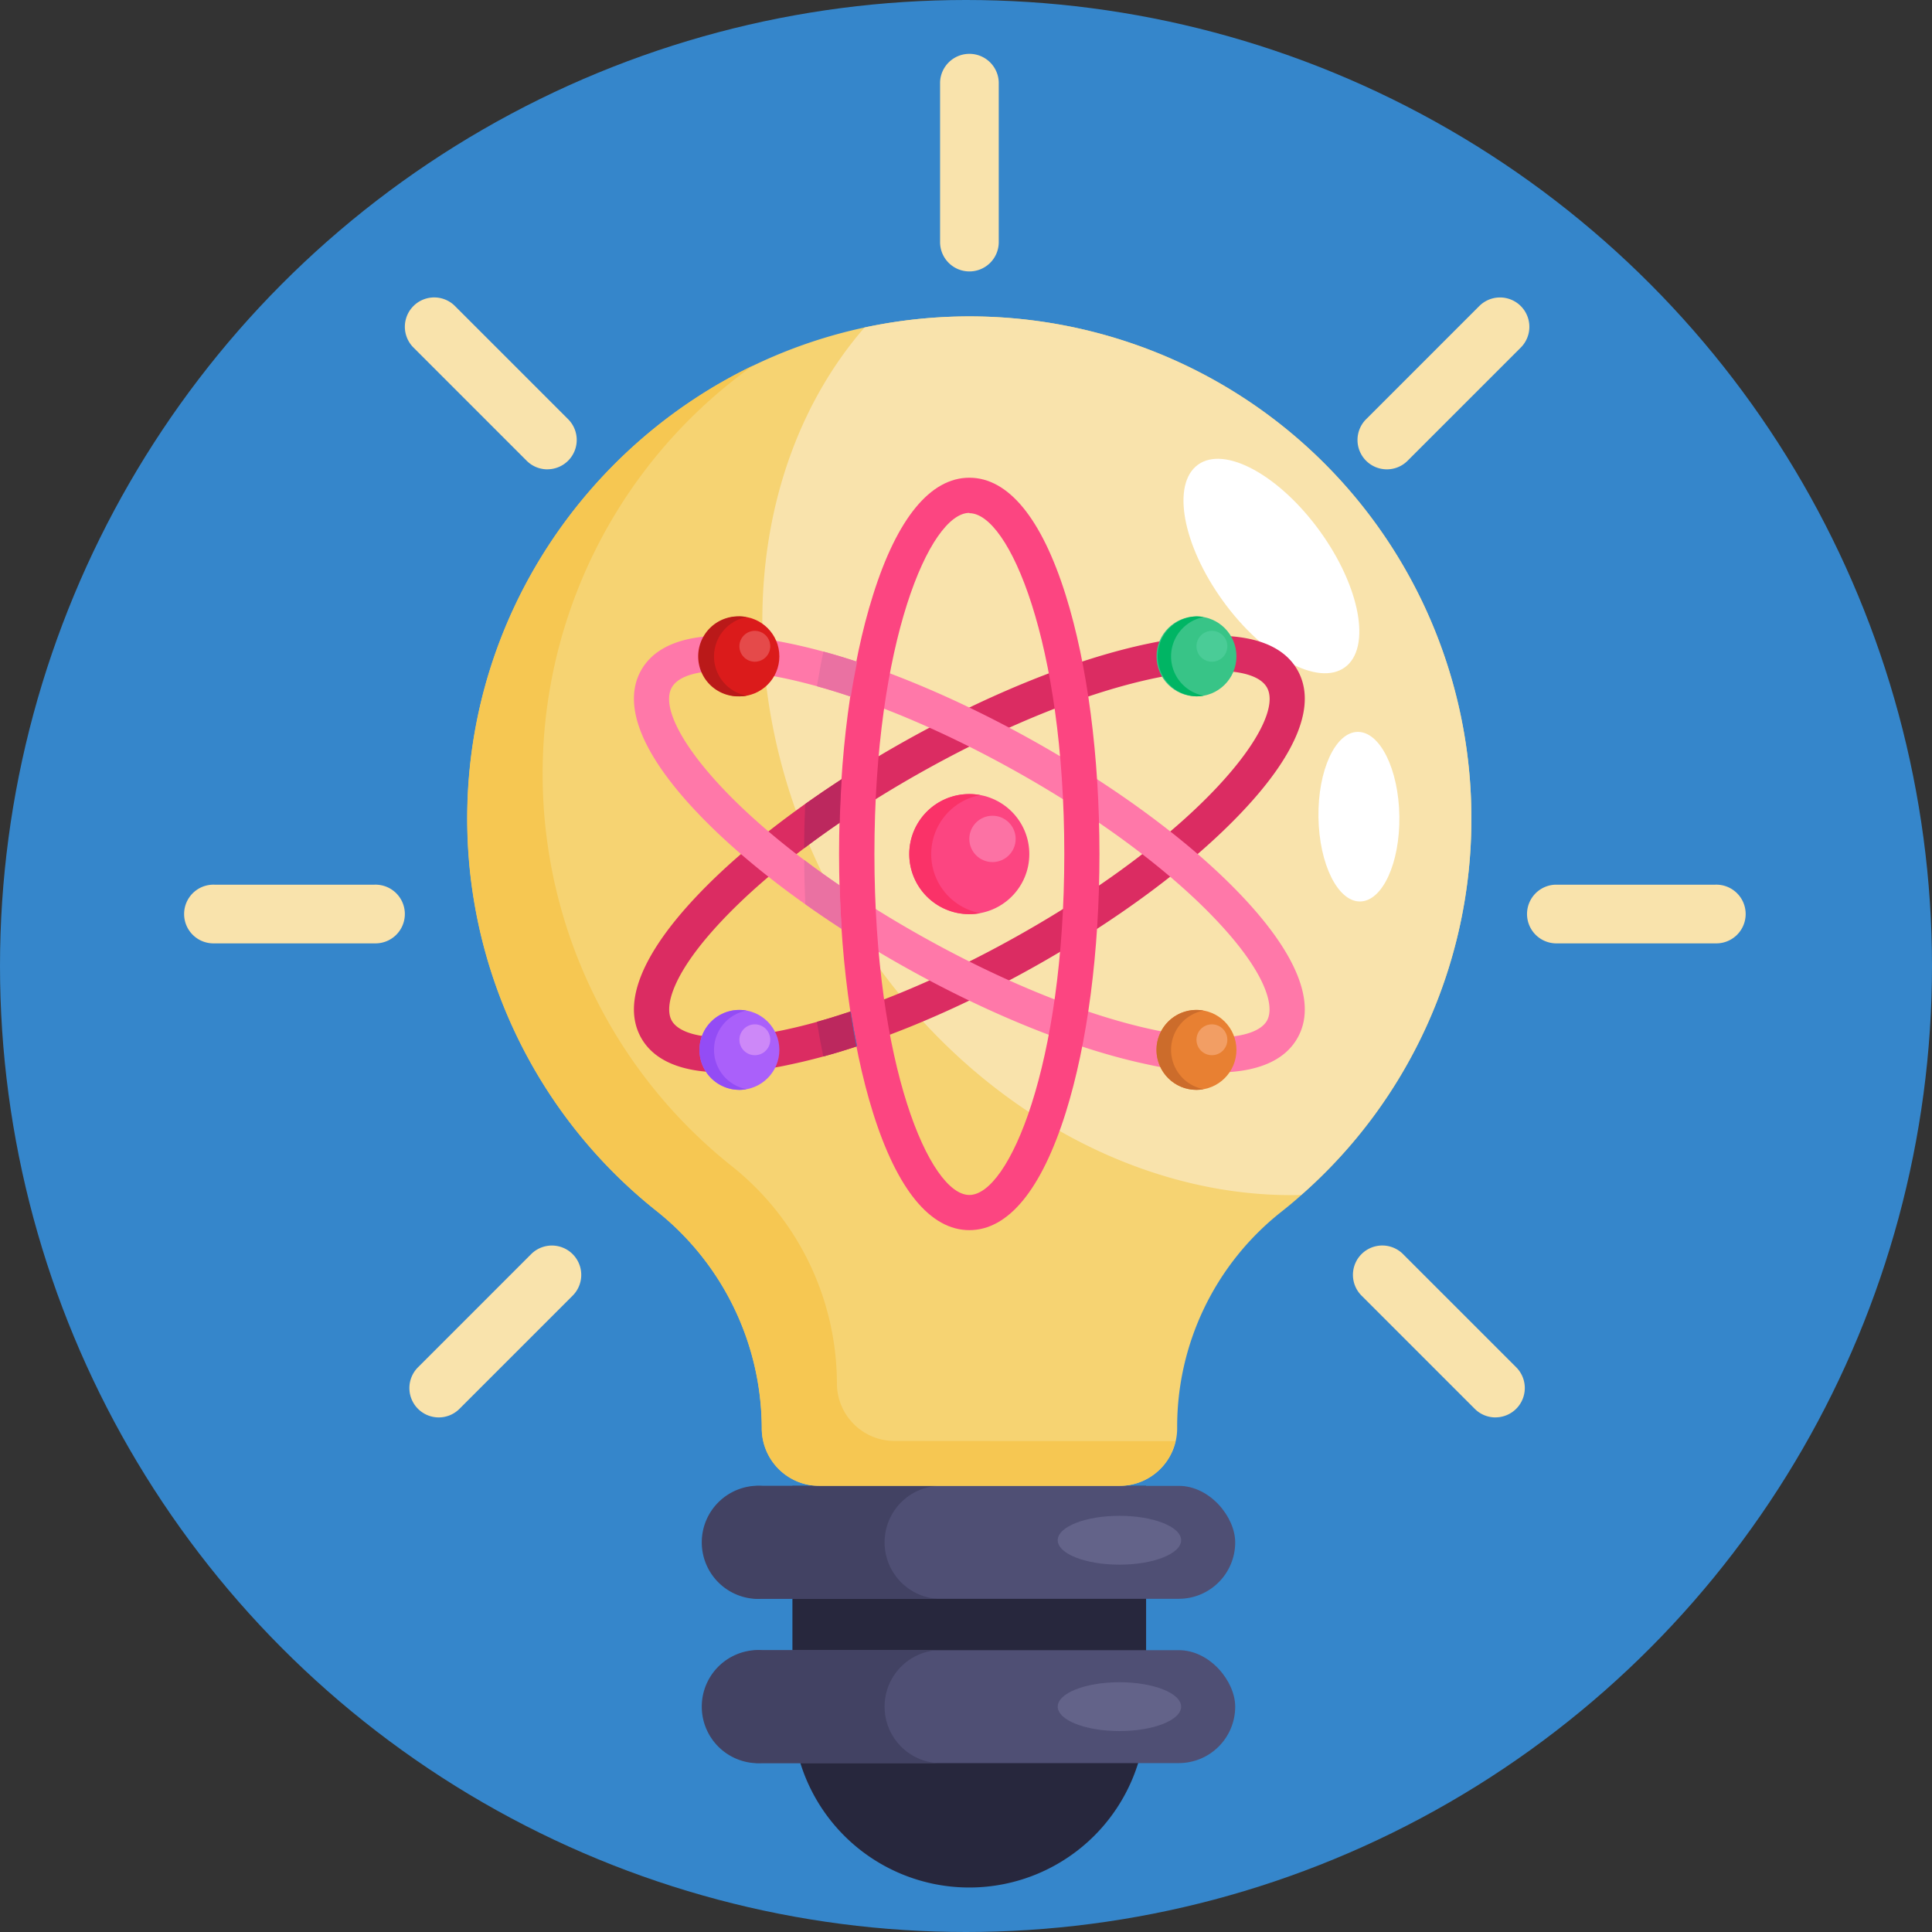 <svg height="512" viewBox="0 0 512 512" width="512" xmlns="http://www.w3.org/2000/svg"><rect x="0" y="0" width="512" height="512" fill="#333333" stroke="none"/><g id="BULINE"><circle cx="256" cy="256" fill="#3586cb" r="256"/></g><g id="Icons"><path d="m210 393.77h93.73a0 0 0 0 1 0 0v59.57a46.87 46.87 0 0 1 -46.87 46.87 46.87 46.87 0 0 1 -46.86-46.87v-59.57a0 0 0 0 1 0 0z" fill="#27273d"/><path d="m389.93 216.88a133 133 0 0 0 -160.82-130.09c-59.67 12.79-104.79 66-105.26 129.09a132.76 132.76 0 0 0 50 104.91 73.78 73.78 0 0 1 28.05 57.48v.24a15.26 15.26 0 0 0 15.27 15.26h79.51a15.26 15.26 0 0 0 15.28-15.26v-.24a72.53 72.53 0 0 1 27.38-56.95c1.89-1.49 3.73-3 5.54-4.64a132.63 132.63 0 0 0 45.05-99.8z" fill="#f6d372"/><rect fill="#4f4f74" height="29.93" rx="14.96" width="140.9" x="186.44" y="393.77"/><rect fill="#4f4f74" height="29.93" rx="14.96" width="140.9" x="186.44" y="437.31"/><path d="m248.37 423.7h-46.37a15 15 0 1 1 0-29.93h46.4a15 15 0 0 0 0 29.93z" fill="#424263"/><path d="m248.37 467.24h-46.37a15 15 0 1 1 0-29.93h46.4a15 15 0 0 0 0 29.93z" fill="#424263"/><path d="m311.52 381.93a15.24 15.24 0 0 1 -14.87 11.84h-79.53a15.26 15.26 0 0 1 -15.26-15.26v-.23a73.8 73.8 0 0 0 -28.05-57.49 132.79 132.79 0 0 1 -50-104.9c.39-52.22 31.31-97.61 75.75-119a132.85 132.85 0 0 0 -5.82 212 73.75 73.75 0 0 1 28.05 57.48v.23a15.27 15.27 0 0 0 15.26 15.27z" fill="#f6c752"/><ellipse cx="296.66" cy="408.18" fill="#636389" rx="16.35" ry="6.47"/><ellipse cx="296.66" cy="452.28" fill="#636389" rx="16.35" ry="6.47"/><path d="m389.93 216.88a133 133 0 0 0 -160.82-130.09c-33.45 38.54-36.92 102.37-4.76 156.63 28.1 47.39 75.67 74.42 120.49 73.26a132.63 132.63 0 0 0 45.09-99.8z" fill="#f9e3ac"/><ellipse cx="336.83" cy="150.09" fill="#fff" rx="15.82" ry="33.15" transform="matrix(.81 -.587 .587 .81 -24 226.15)"/><ellipse cx="360.12" cy="216.34" fill="#fff" rx="10.72" ry="22.47" transform="matrix(1 -.015 .015 1 -3.24 5.49)"/><path d="m343.89 177.66c-5-9-18.73-11.46-39.6-7.09-18.87 3.94-41.68 13.07-64.24 25.69s-42.26 27.29-55.49 41.3c-14.64 15.51-19.71 28.44-14.67 37.44 3.41 6.1 10.8 9.2 21.71 9.2a88.38 88.38 0 0 0 17.89-2.11c18.87-3.95 41.68-13.07 64.24-25.69s42.26-27.29 55.49-41.31c14.64-15.47 19.71-28.43 14.67-37.43zm-74.71 70.64c-21.76 12.17-43.63 20.94-61.59 24.7-18.59 3.89-27.46 1.25-29.57-2.52s.28-12.71 13.32-26.52c12.59-13.35 31.51-27.4 53.26-39.57 33.69-18.85 61.81-26.61 77.71-26.61 7.17 0 11.86 1.58 13.45 4.43 5.13 9.16-17.76 38.79-66.58 66.09z" fill="#db2c62"/><path d="m322.18 284.23a88.38 88.38 0 0 1 -17.89-2.11c-18.87-3.95-41.68-13.07-64.24-25.69s-42.26-27.29-55.49-41.31c-14.64-15.5-19.71-28.46-14.67-37.46s18.73-11.46 39.6-7.09c18.87 3.94 41.68 13.07 64.24 25.69s42.26 27.29 55.49 41.3c14.64 15.51 19.71 28.44 14.67 37.44-3.41 6.13-10.8 9.23-21.71 9.23zm-130.71-106.45c-7.17 0-11.86 1.58-13.45 4.43-5.13 9.16 17.72 38.74 66.58 66.09 21.76 12.17 43.63 20.94 61.59 24.7 18.59 3.89 27.46 1.25 29.57-2.52s-.28-12.71-13.32-26.52c-12.59-13.35-31.51-27.4-53.26-39.57-33.69-18.85-61.81-26.61-77.71-26.61z" fill="#ff78a9"/><path d="m256.89 326c-10.32 0-19.15-10.75-25.53-31.1-5.77-18.39-9-42.75-9-68.6s3.18-50.21 9-68.6c6.38-20.34 15.21-31.1 25.53-31.1s19.15 10.76 25.53 31.1c5.77 18.39 8.95 42.76 8.95 68.6s-3.18 50.21-8.95 68.6c-6.42 20.39-15.21 31.1-25.53 31.1zm0-190.08c-10.5 0-25.16 34.39-25.16 90.38s14.66 90.38 25.16 90.38 25.16-34.38 25.16-90.38-14.65-90.3-25.16-90.3z" fill="#fc4581"/><path d="m225.45 268.05h-.07q-4.55 1.53-8.9 2.74c.52 3.15 1.09 6.22 1.71 9.19q4.31-1.17 8.79-2.65l.15-.05q-.91-4.37-1.68-9.23zm-12.07-55q-.25 5.81-.28 11.74 4.53-3.42 9.43-6.77c0-1 .06-2.1.1-3.15s.08-2.09.13-3.13c0-.6.05-1.2.09-1.8s.05-.9.07-1.34c0-.71.09-1.42.14-2.12q-4.99 3.26-9.68 6.59z" fill="#bc285e"/><path d="m222.92 244.07c0-.45 0-.9-.07-1.35l-.09-1.8c0-1-.09-2.07-.13-3.12l-.06-1.56c0-.53 0-1.05 0-1.57q-5-3.39-9.43-6.76c0 3.95.11 7.86.28 11.71 3.12 2.22 6.35 4.42 9.68 6.57-.1-.71-.1-1.42-.18-2.12zm4.08-68.75c-3-1-5.92-1.87-8.79-2.65-.62 3-1.19 6-1.71 9.19 2.85.78 5.81 1.69 8.9 2.73h.08c.5-3.22 1.07-6.3 1.67-9.24z" fill="#ea71a2"/><path d="m225.45 268.05h-.07c.47 3.18 1 6.27 1.6 9.28l.15-.05q-.91-4.37-1.68-9.23z" fill="#3586cb"/><circle cx="256.87" cy="226.34" fill="#fc4581" r="15.91"/><path d="m259.78 242a16.38 16.38 0 0 1 -2.9.26 15.91 15.91 0 1 1 0-31.82 16.38 16.38 0 0 1 2.9.26 15.92 15.92 0 0 0 0 31.3z" fill="#fa3268"/><circle cx="263.02" cy="222.32" fill="#fc72a4" r="6.14"/><circle cx="317.08" cy="278.23" fill="#e88032" r="10.59"/><path d="m319 288.65a10.26 10.26 0 0 1 -1.93.17 10.59 10.59 0 0 1 0-21.18 11.17 11.17 0 0 1 1.93.17 10.6 10.6 0 0 0 0 20.84z" fill="#cc6c2b"/><circle cx="321.17" cy="275.55" fill="#f29e64" r="4.09"/><circle cx="195.95" cy="278.23" fill="#aa60fa" r="10.59"/><path d="m197.88 288.65a10.26 10.26 0 0 1 -1.93.17 10.59 10.59 0 1 1 0-21.18 11.17 11.17 0 0 1 1.93.17 10.6 10.6 0 0 0 0 20.84z" fill="#934cf5"/><circle cx="200.04" cy="275.55" fill="#cd88f8" r="4.09"/><circle cx="317.08" cy="173.95" fill="#38c487" r="10.59"/><path d="m319 184.37a11.17 11.17 0 0 1 -1.93.17 10.6 10.6 0 0 1 0-21.19 10.27 10.27 0 0 1 1.93.18 10.6 10.6 0 0 0 0 20.84z" fill="#00b564"/><circle cx="321.17" cy="171.27" fill="#4acc97" r="4.09"/><circle cx="195.95" cy="173.95" fill="#db1b1b" r="10.59"/><path d="m197.88 184.37a11.17 11.17 0 0 1 -1.93.17 10.6 10.6 0 1 1 0-21.19 10.27 10.27 0 0 1 1.93.18 10.6 10.6 0 0 0 0 20.84z" fill="#ba1919"/><circle cx="200.04" cy="171.27" fill="#e54a4a" r="4.09"/><g fill="#f9e3ac"><path d="m99.23 250h-42.38a7.78 7.78 0 1 1 0-15.55h42.38a7.78 7.78 0 1 1 0 15.55z"/><path d="m454.56 250h-42.38a7.78 7.78 0 0 1 0-15.55h42.38a7.78 7.78 0 1 1 0 15.55z"/><path d="m256.91 71.93a7.77 7.77 0 0 1 -7.78-7.77v-42.39a7.78 7.78 0 0 1 15.55 0v42.39a7.77 7.77 0 0 1 -7.77 7.77z"/><path d="m145.06 124.38a7.75 7.75 0 0 1 -5.49-2.28l-30-30a7.77 7.77 0 1 1 11-11l30 30a7.78 7.78 0 0 1 -5.5 13.27z"/><path d="m396.32 375.63a7.75 7.75 0 0 1 -5.5-2.28l-30-30a7.77 7.77 0 0 1 11-11l30 30a7.78 7.78 0 0 1 -5.5 13.27z"/><path d="m367.52 124.38a7.78 7.78 0 0 1 -5.5-13.27l30-30a7.77 7.77 0 1 1 11 11l-30 30a7.75 7.75 0 0 1 -5.5 2.27z"/><path d="m116.26 375.63a7.78 7.78 0 0 1 -5.5-13.27l30-30a7.77 7.77 0 1 1 11 11l-30 30a7.75 7.75 0 0 1 -5.5 2.27z"/></g></g></svg>